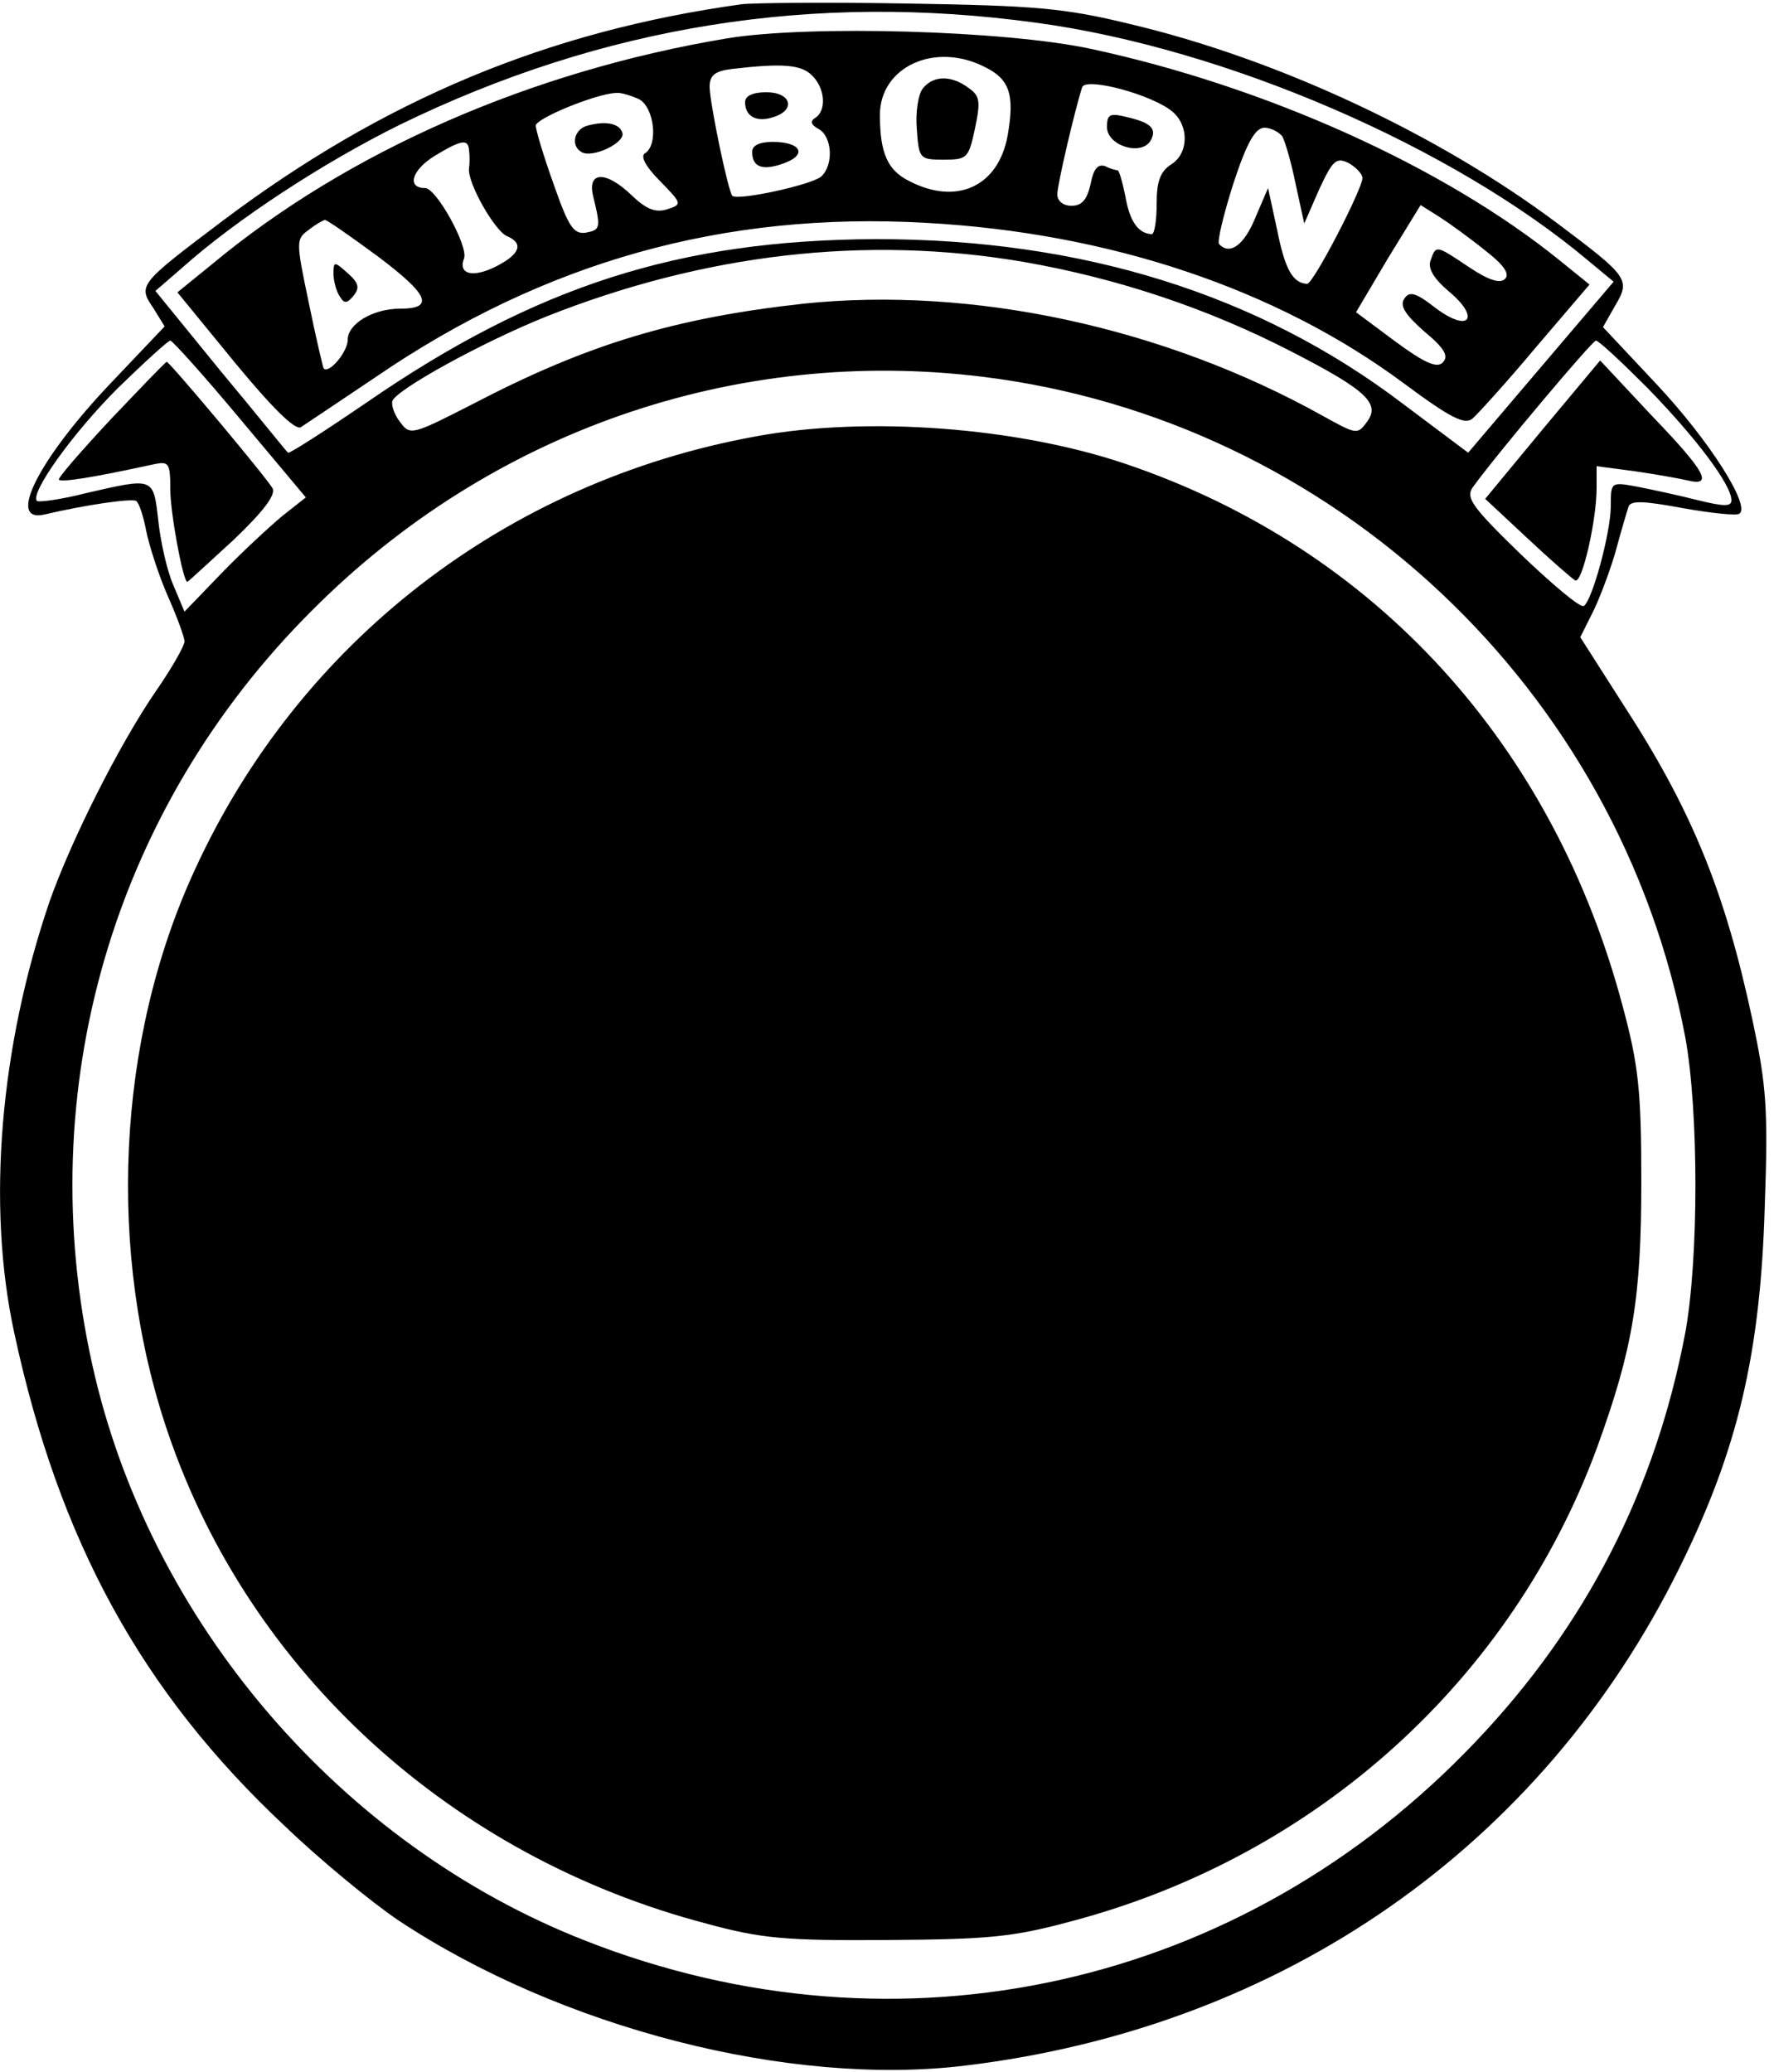 <?xml version="1.0" standalone="no"?>
<!DOCTYPE svg PUBLIC "-//W3C//DTD SVG 20010904//EN"
 "http://www.w3.org/TR/2001/REC-SVG-20010904/DTD/svg10.dtd">
<svg version="1.0" xmlns="http://www.w3.org/2000/svg"
 width="250pt" height="292pt" viewBox="0 0 250 292"
 preserveAspectRatio="xMidYMid meet">

<g transform="translate(0,292) scale(0.1,-0.1)"
fill="#000000" stroke="none">
<path d="M1045 2914 c-274 -38 -505 -135 -731 -305 -118 -89 -120 -91 -98
-123 l16 -26 -75 -79 c-102 -107 -149 -199 -94 -186 55 13 122 23 129 19 4 -3
10 -21 14 -42 4 -20 17 -61 30 -91 13 -29 24 -59 24 -65 0 -6 -18 -38 -41 -71
-52 -76 -119 -210 -149 -295 -70 -205 -89 -428 -50 -608 63 -293 179 -506 382
-696 50 -48 122 -107 159 -132 229 -152 552 -235 799 -205 448 54 813 309
1007 702 82 166 114 301 120 510 5 137 2 170 -17 260 -39 183 -86 298 -183
447 l-60 94 16 32 c9 17 24 56 33 86 8 30 17 60 19 66 3 9 22 8 76 -2 39 -7
76 -11 80 -8 17 10 -42 103 -116 182 l-76 81 17 30 c22 37 19 41 -81 116 -168
126 -395 232 -602 281 -94 23 -135 26 -313 29 -113 2 -218 1 -235 -1z m415
-26 c267 -36 588 -175 779 -336 l35 -29 -103 -121 -102 -120 -92 69 c-204 155
-453 232 -742 232 -277 -1 -480 -66 -718 -230 -60 -41 -110 -73 -111 -71 -2 1
-44 54 -95 115 l-92 113 37 32 c77 69 200 149 307 202 287 140 584 187 897
144z m-18 -337 c132 -23 259 -65 379 -127 105 -54 125 -73 105 -99 -13 -18
-15 -17 -62 9 -224 125 -494 183 -732 158 -181 -20 -304 -57 -465 -141 -86
-44 -89 -45 -103 -26 -8 10 -13 24 -11 30 6 16 125 82 217 119 222 88 449 115
672 77z m-1104 -221 l93 -111 -33 -26 c-18 -15 -57 -51 -86 -81 l-52 -54 -16
38 c-9 21 -18 62 -21 91 -7 61 -6 60 -102 38 -35 -9 -66 -13 -69 -11 -10 11
50 95 114 159 38 37 71 67 74 67 3 0 48 -50 98 -110z m1984 43 c68 -70 118
-136 118 -158 0 -9 -10 -9 -47 0 -27 7 -65 15 -85 19 -38 7 -38 7 -38 -27 0
-37 -26 -133 -38 -141 -5 -3 -44 30 -89 73 -70 68 -78 80 -67 95 34 47 168
206 173 206 4 0 36 -30 73 -67z m-937 16 c494 -61 897 -440 990 -931 19 -104
19 -312 0 -416 -42 -222 -140 -413 -295 -576 -329 -347 -812 -455 -1255 -281
-345 135 -615 450 -695 812 -86 387 29 783 310 1063 251 252 596 372 945 329z"/>
<path d="M1025 2866 c-276 -46 -535 -159 -727 -319 l-48 -39 81 -99 c52 -63
85 -96 93 -91 6 4 54 36 106 71 237 162 490 233 774 217 259 -14 495 -93 674
-226 66 -49 86 -59 97 -50 7 6 48 51 89 100 l76 89 -42 34 c-163 132 -414 245
-660 298 -120 26 -397 34 -513 15z m364 -41 c34 -17 41 -39 31 -96 -13 -72
-72 -99 -139 -64 -30 15 -41 39 -41 93 0 68 78 104 149 67z m-245 -11 c19 -18
21 -50 5 -60 -8 -5 -6 -10 5 -16 19 -11 21 -51 3 -67 -15 -12 -117 -34 -125
-27 -6 7 -31 127 -32 153 0 17 7 23 33 26 69 8 96 6 111 -9z m509 -52 c23 -20
22 -59 -3 -74 -15 -10 -20 -24 -20 -55 0 -24 -3 -43 -7 -43 -19 1 -31 18 -37
53 -4 20 -9 37 -11 37 -2 0 -10 2 -18 6 -10 3 -16 -4 -20 -25 -5 -22 -12 -31
-27 -31 -12 0 -20 7 -20 16 0 14 25 120 35 151 5 15 101 -11 128 -35z m-752
18 c21 -12 27 -64 8 -76 -7 -4 1 -19 21 -39 31 -32 32 -33 10 -40 -16 -5 -29
0 -49 19 -37 36 -64 35 -55 -1 11 -45 10 -47 -11 -51 -17 -2 -24 9 -45 69 -14
39 -25 76 -25 82 0 10 85 45 113 46 7 1 22 -4 33 -9z m906 -52 c4 -7 13 -38
19 -68 l12 -55 21 48 c19 41 24 46 42 37 10 -6 19 -15 19 -21 0 -15 -69 -149
-78 -149 -20 1 -31 20 -42 75 l-13 60 -18 -42 c-16 -39 -36 -53 -51 -37 -3 3
6 41 20 85 19 58 31 79 44 79 9 0 20 -6 25 -12z m-1146 -20 c1 -7 1 -18 0 -25
-3 -20 37 -90 54 -96 23 -10 18 -25 -15 -42 -33 -17 -55 -12 -46 11 6 17 -39
99 -55 99 -26 0 -19 25 13 45 38 23 48 25 49 8z m1432 -141 c26 -20 35 -33 28
-40 -7 -7 -23 -2 -50 16 -48 32 -47 32 -55 10 -4 -11 4 -25 25 -43 46 -38 30
-60 -18 -24 -28 22 -37 24 -44 13 -7 -10 2 -23 28 -46 29 -24 35 -35 26 -44
-8 -8 -25 -1 -67 30 l-55 41 45 76 46 75 27 -17 c14 -9 43 -30 64 -47z m-1561
-8 c72 -54 81 -74 32 -74 -38 0 -74 -21 -74 -44 0 -17 -27 -49 -34 -40 -1 2
-11 44 -21 93 -18 86 -18 89 0 102 10 8 21 14 23 14 3 0 36 -23 74 -51z"/>
<path d="M1301 2796 c-7 -8 -11 -34 -9 -58 3 -42 4 -43 38 -43 33 0 35 2 44
44 8 38 7 46 -9 57 -24 18 -49 18 -64 0z"/>
<path d="M1050 2776 c0 -20 16 -29 40 -21 32 10 25 35 -10 35 -19 0 -30 -5
-30 -14z"/>
<path d="M1060 2706 c0 -22 15 -27 45 -16 33 12 24 30 -16 30 -19 0 -29 -5
-29 -14z"/>
<path d="M1560 2741 c0 -26 47 -41 61 -20 10 17 2 26 -33 34 -24 6 -28 4 -28
-14z"/>
<path d="M828 2743 c-19 -5 -24 -28 -9 -37 15 -10 63 13 58 27 -4 13 -23 17
-49 10z"/>
<path d="M470 2534 c0 -10 4 -25 9 -32 6 -10 10 -10 19 1 9 11 8 18 -8 32 -19
17 -20 17 -20 -1z"/>
<path d="M156 2329 c-42 -45 -75 -83 -73 -85 4 -4 48 3 135 22 20 4 22 1 22
-36 0 -33 18 -130 24 -130 1 0 30 27 65 59 43 41 60 64 55 73 -10 17 -145 178
-149 178 -2 0 -37 -37 -79 -81z"/>
<path d="M2174 2315 l-81 -98 60 -56 c33 -31 63 -57 67 -59 10 -4 30 86 30
130 l0 31 53 -7 c28 -4 62 -10 75 -13 37 -9 26 12 -51 92 l-72 77 -81 -97z"/>
<path d="M1065 2305 c-352 -64 -644 -290 -791 -612 -110 -239 -124 -539 -37
-793 115 -337 400 -597 759 -691 77 -21 111 -24 254 -23 145 1 177 4 262 27
345 92 619 341 739 668 50 138 62 209 62 374 0 128 -4 164 -26 246 -98 370
-349 646 -700 765 -153 52 -365 68 -522 39z"/>
</g>
</svg>
